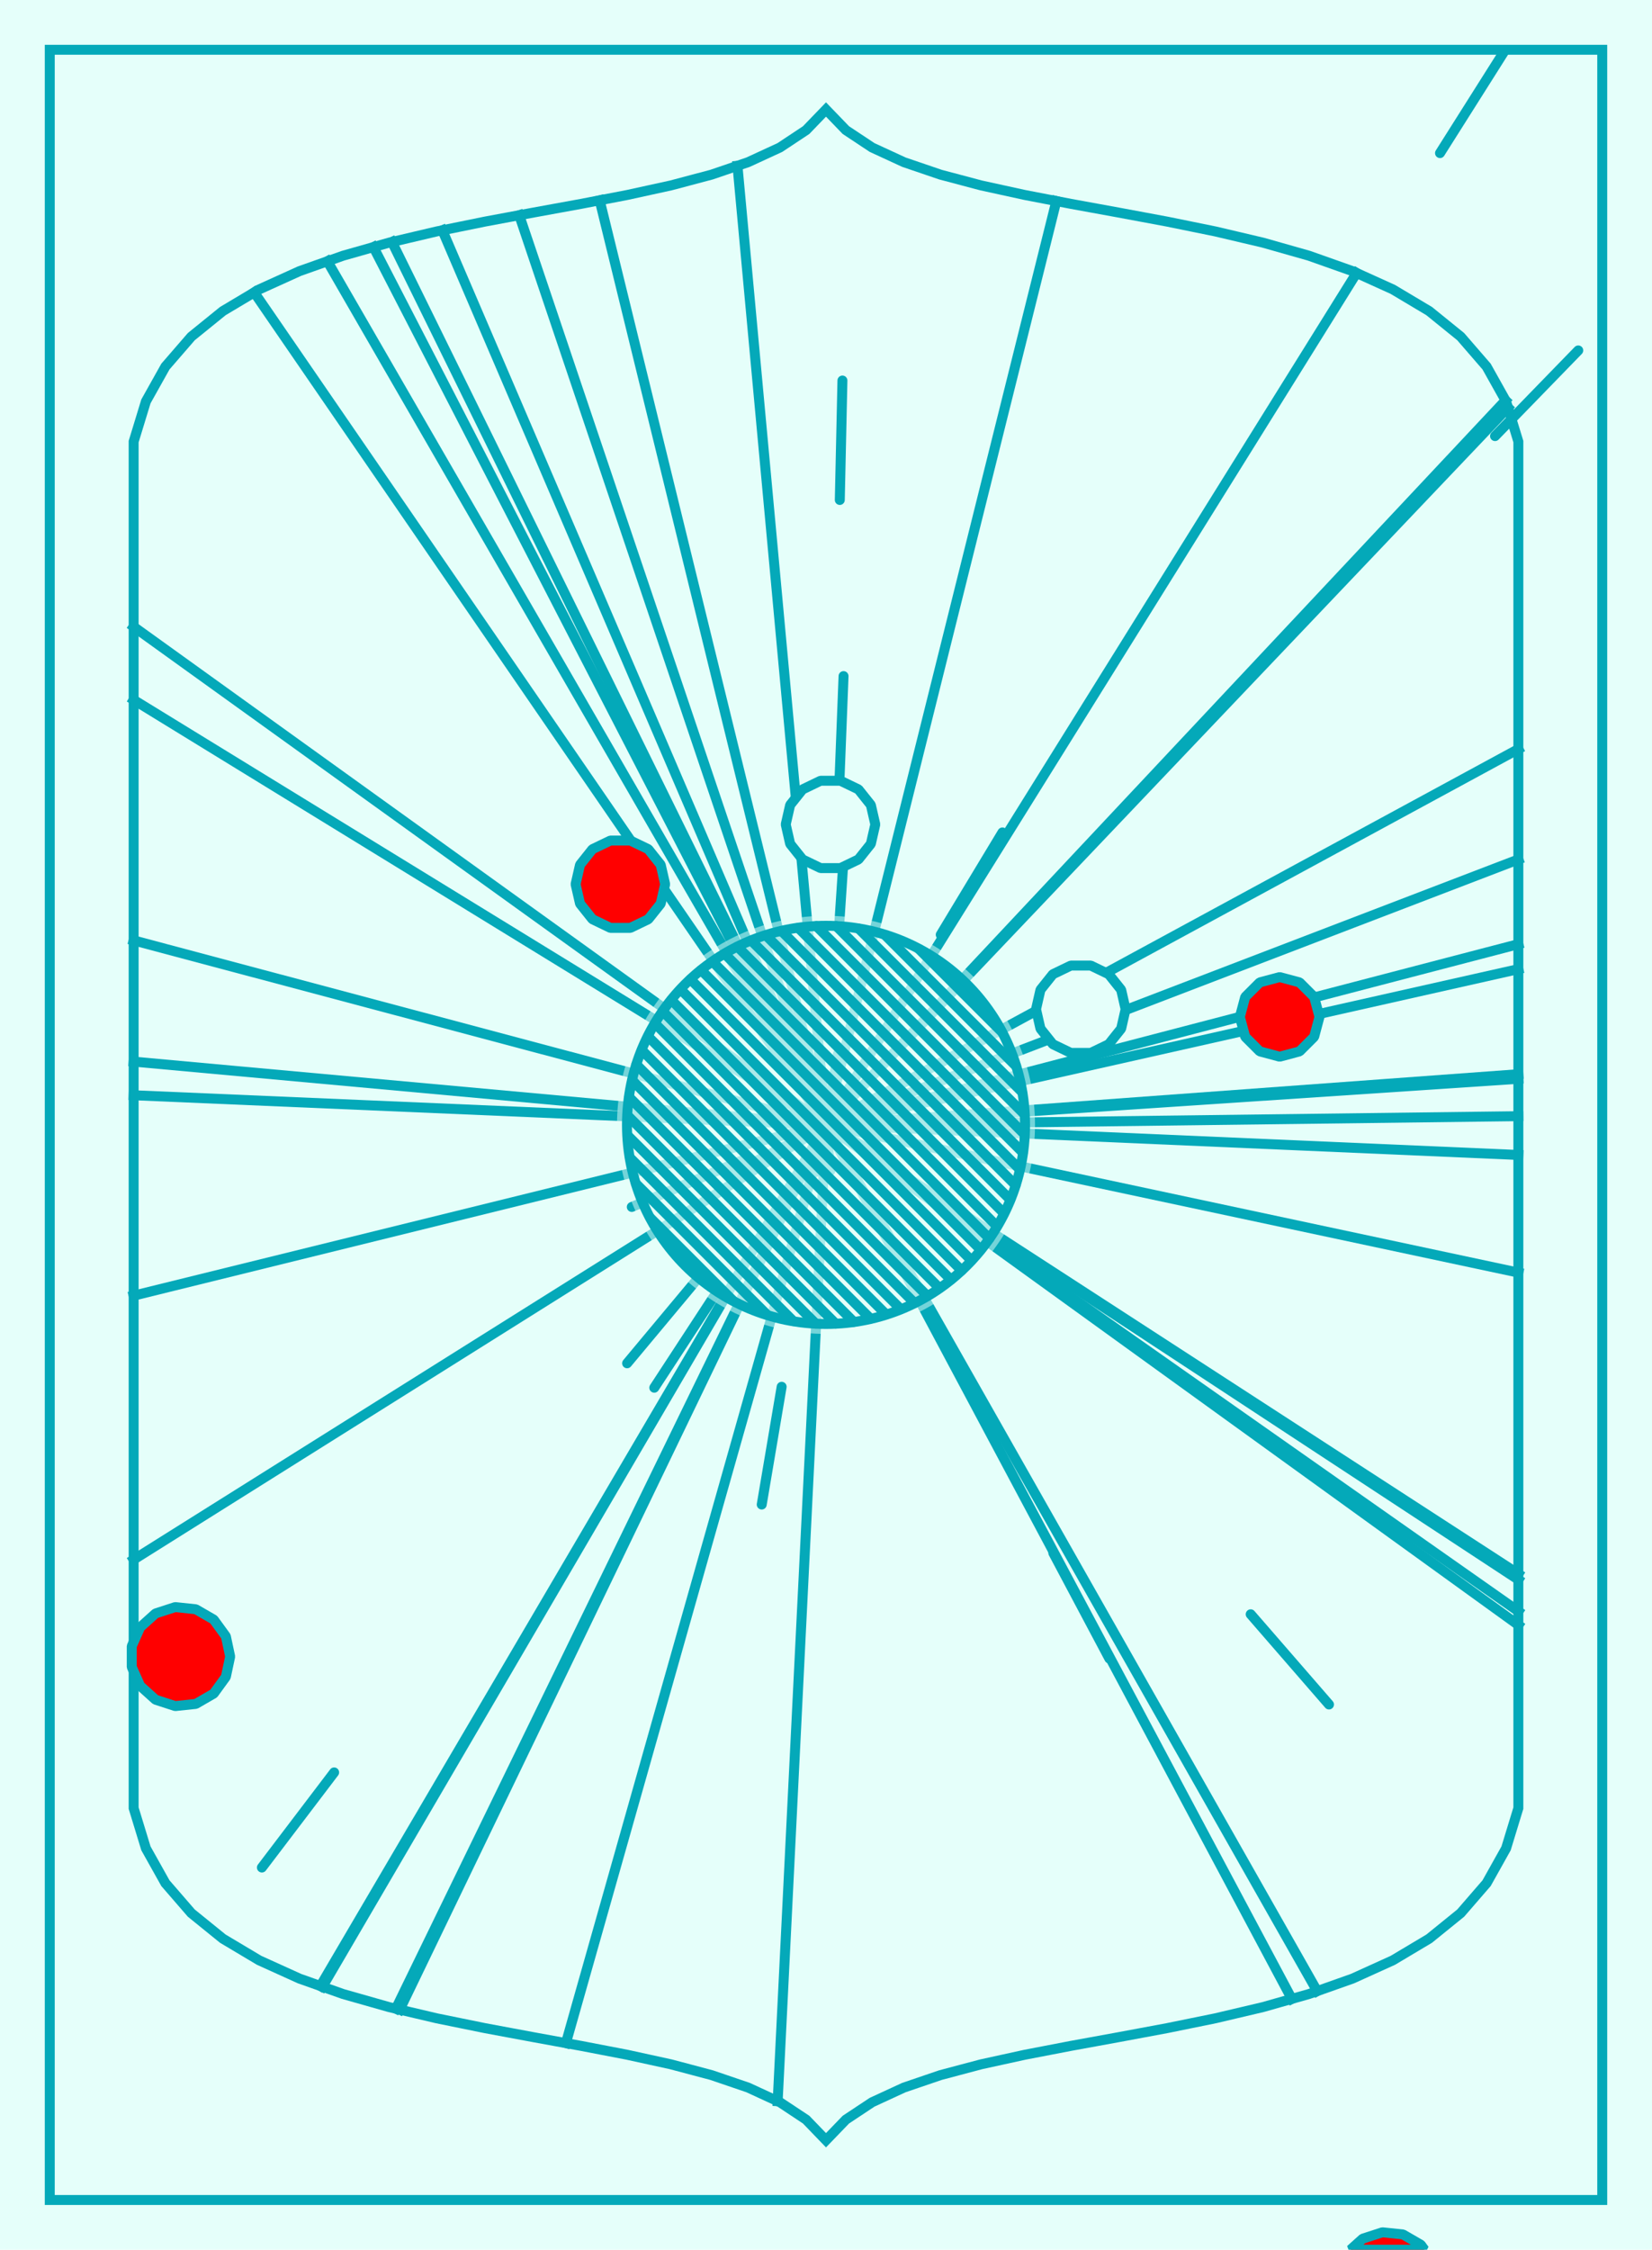 <?xml version="1.0"?>
<!DOCTYPE svg PUBLIC '-//W3C//DTD SVG 1.0//EN'
          'http://www.w3.org/TR/2001/REC-SVG-20010904/DTD/svg10.dtd'>
<svg xmlns:xlink="http://www.w3.org/1999/xlink" style="fill-opacity:1; color-rendering:auto; color-interpolation:auto; text-rendering:auto; stroke:black; stroke-linecap:square; stroke-miterlimit:10; shape-rendering:auto; stroke-opacity:1; fill:black; stroke-dasharray:none; font-weight:normal; stroke-width:1; font-family:'Dialog'; font-style:normal; stroke-linejoin:miter; font-size:12px; stroke-dashoffset:0; image-rendering:auto;" width="166" height="226" xmlns="http://www.w3.org/2000/svg"
><!--Generated by the Batik Graphics2D SVG Generator--><defs id="genericDefs"
  /><g
  ><g style="stroke-linecap:round; fill:rgb(229,255,250); stroke:rgb(229,255,250);"
    ><rect x="0" width="166" height="226" y="0" style="stroke:none;"
    /></g
    ><g style="stroke-linecap:round; fill:rgb(229,255,250); stroke:rgb(229,255,250);"
    ><path style="stroke:none;" d="M83 11 L81.003 13.071 L78.367 14.818 L75.171 16.292 L71.496 17.544 L67.422 18.625 L63.029 19.586 L58.398 20.478 L53.608 21.352 L48.74 22.259 L43.875 23.25 L39.092 24.376 L34.472 25.688 L30.095 27.237 L26.041 29.074 L22.391 31.25 L19.224 33.816 L16.621 36.823 L14.663 40.322 L13.429 44.364 L13.429 181.636 L14.663 185.678 L16.621 189.177 L19.224 192.184 L22.391 194.75 L26.041 196.926 L30.095 198.763 L34.472 200.312 L39.092 201.624 L43.875 202.75 L48.74 203.741 L53.608 204.648 L58.398 205.522 L63.029 206.414 L67.422 207.375 L71.496 208.456 L75.171 209.708 L78.367 211.182 L81.003 212.929 L83 215 L84.997 212.929 L87.633 211.182 L90.829 209.708 L94.504 208.456 L98.578 207.375 L102.971 206.414 L107.602 205.522 L112.392 204.648 L117.26 203.741 L122.125 202.75 L126.908 201.624 L131.528 200.312 L135.905 198.763 L139.959 196.926 L143.609 194.75 L146.776 192.184 L149.379 189.177 L151.337 185.678 L152.571 181.636 L152.571 44.364 L151.337 40.322 L149.379 36.823 L146.776 33.816 L143.609 31.25 L139.959 29.074 L135.905 27.237 L131.528 25.688 L126.908 24.376 L122.125 23.25 L117.26 22.259 L112.392 21.352 L107.602 20.478 L102.971 19.586 L98.578 18.625 L94.504 17.544 L90.829 16.292 L87.633 14.818 L84.997 13.071 Z"
      /><path d="M83 11 L81.003 13.071 L78.367 14.818 L75.171 16.292 L71.496 17.544 L67.422 18.625 L63.029 19.586 L58.398 20.478 L53.608 21.352 L48.74 22.259 L43.875 23.25 L39.092 24.376 L34.472 25.688 L30.095 27.237 L26.041 29.074 L22.391 31.25 L19.224 33.816 L16.621 36.823 L14.663 40.322 L13.429 44.364 L13.429 181.636 L14.663 185.678 L16.621 189.177 L19.224 192.184 L22.391 194.75 L26.041 196.926 L30.095 198.763 L34.472 200.312 L39.092 201.624 L43.875 202.75 L48.74 203.741 L53.608 204.648 L58.398 205.522 L63.029 206.414 L67.422 207.375 L71.496 208.456 L75.171 209.708 L78.367 211.182 L81.003 212.929 L83 215 L84.997 212.929 L87.633 211.182 L90.829 209.708 L94.504 208.456 L98.578 207.375 L102.971 206.414 L107.602 205.522 L112.392 204.648 L117.26 203.741 L122.125 202.75 L126.908 201.624 L131.528 200.312 L135.905 198.763 L139.959 196.926 L143.609 194.75 L146.776 192.184 L149.379 189.177 L151.337 185.678 L152.571 181.636 L152.571 44.364 L151.337 40.322 L149.379 36.823 L146.776 33.816 L143.609 31.25 L139.959 29.074 L135.905 27.237 L131.528 25.688 L126.908 24.376 L122.125 23.25 L117.26 22.259 L112.392 21.352 L107.602 20.478 L102.971 19.586 L98.578 18.625 L94.504 17.544 L90.829 16.292 L87.633 14.818 L84.997 13.071 Z" style="fill:none; stroke:rgb(4,169,185);"
      /><rect x="5" y="5" width="156" style="fill:none; stroke:rgb(4,169,185);" height="216"
    /></g
    ><g style="fill:rgb(4,169,185); stroke-linecap:butt; stroke-linejoin:bevel; stroke:rgb(4,169,185);"
    ><path style="fill:none;" d="M83 113 L152.571 127.841"
      /><path style="fill:none;" d="M83 113 L25.542 29.371"
      /><path style="fill:none;" d="M83 113 L74.105 16.655"
      /><path style="fill:none;" d="M83 113 L151.282 40.224"
      /><path style="fill:none;" d="M83 113 L152.571 112.127"
      /><path style="fill:none;" d="M83 113 L39.782 201.786"
      /><path style="fill:none;" d="M83 113 L13.429 130.157"
      /><path style="fill:none;" d="M83 113 L37.526 24.821"
      /><path style="fill:none;" d="M83 113 L39.388 24.306"
      /><path style="fill:none;" d="M83 113 L152.571 97.354"
      /><path style="fill:none;" d="M83 113 L78.144 211.079"
      /><path style="fill:none;" d="M83 113 L52.175 21.619"
      /><path style="fill:none;" d="M83 113 L132.355 200.019"
      /><path style="fill:none;" d="M83 113 L13.429 156.671"
      /><path style="fill:none;" d="M83 113 L32.197 199.507"
      /><path style="fill:none;" d="M83 113 L136.316 27.423"
      /><path style="fill:none;" d="M83 113 L152.571 163.245"
      /><path style="fill:none;" d="M83 113 L152.571 158.111"
      /><path style="fill:none;" d="M83 113 L32.898 26.245"
      /><path style="fill:none;" d="M83 113 L152.571 107.909"
      /><path style="fill:none;" d="M83 113 L152.571 116.024"
      /><path style="fill:none;" d="M83 113 L152.571 161.868"
      /><path style="fill:none;" d="M83 113 L152.571 94.845"
      /><path style="fill:none;" d="M83 113 L60.257 20.12"
      /><path style="fill:none;" d="M83 113 L32.398 199.578"
      /><path style="fill:none;" d="M83 113 L152.571 86.336"
      /><path style="fill:none;" d="M83 113 L13.429 110.024"
      /><path style="fill:none;" d="M83 113 L129.806 200.801"
      /><path style="fill:none;" d="M83 113 L151.527 40.944"
      /><path style="fill:none;" d="M83 113 L106.146 20.198"
      /><path style="fill:none;" d="M83 113 L13.429 62.96"
      /><path style="fill:none;" d="M83 113 L56.865 205.242"
      /><path style="fill:none;" d="M83 113 L152.571 158.688"
      /><path style="fill:none;" d="M83 113 L13.429 94.469"
      /><path style="fill:none;" d="M83 113 L13.429 106.647"
      /><path style="fill:none;" d="M83 113 L152.571 75.249"
      /><path style="fill:none;" d="M83 113 L40.165 201.877"
      /><path style="fill:none;" d="M83 113 L44.45 23.133"
      /><path style="fill:none;" d="M83 113 L152.571 108.374"
      /><path style="fill:none;" d="M83 113 L13.429 70.304"
      /><line x1="26.316" x2="33.576" y1="187.604" style="stroke-linecap:round; fill:none; stroke-linejoin:miter;" y2="178.049"
      /><line x1="84.201" x2="82.208" y1="105.869" style="stroke-linecap:round; fill:none; stroke-linejoin:miter;" y2="117.703"
      /><line x1="151.109" x2="144.698" y1="5.236" style="stroke-linecap:round; fill:none; stroke-linejoin:miter;" y2="15.38"
      /><line x1="111.473" x2="105.844" y1="166.61" style="stroke-linecap:round; fill:none; stroke-linejoin:miter;" y2="156.012"
      /><line x1="-15.323" x2="-3.506" y1="130.366" style="stroke-linecap:round; fill:none; stroke-linejoin:miter;" y2="128.279"
      /><line x1="133.542" x2="125.675" y1="171.227" style="stroke-linecap:round; fill:none; stroke-linejoin:miter;" y2="162.165"
      /><line x1="88.203" x2="77.798" y1="115.989" style="stroke-linecap:round; fill:none; stroke-linejoin:miter;" y2="110.011"
      /><line x1="76.797" x2="83.577" y1="103.941" style="stroke-linecap:round; fill:none; stroke-linejoin:miter;" y2="113.842"
      /><line x1="65.744" x2="72.309" y1="139.404" style="stroke-linecap:round; fill:none; stroke-linejoin:miter;" y2="129.359"
      /><line x1="76.541" x2="78.544" y1="151.14" style="stroke-linecap:round; fill:none; stroke-linejoin:miter;" y2="139.309"
      /><line x1="63.014" x2="70.703" y1="136.95" style="stroke-linecap:round; fill:none; stroke-linejoin:miter;" y2="127.736"
      /><line x1="158.59" x2="150.228" y1="35.203" style="stroke-linecap:round; fill:none; stroke-linejoin:miter;" y2="43.809"
      /><line x1="84.651" x2="84.386" y1="38.227" style="stroke-linecap:round; fill:none; stroke-linejoin:miter;" y2="50.224"
      /><line x1="82.298" x2="83.441" y1="105.663" style="stroke-linecap:round; fill:none; stroke-linejoin:miter;" y2="117.609"
      /><line x1="73.842" x2="84.496" y1="117.746" style="stroke-linecap:round; fill:none; stroke-linejoin:miter;" y2="112.225"
      /><line x1="80.038" x2="83.312" y1="123.444" style="stroke-linecap:round; fill:none; stroke-linejoin:miter;" y2="111.899"
      /><line x1="85.132" x2="84.34" y1="80.745" style="stroke-linecap:round; fill:none; stroke-linejoin:miter;" y2="92.719"
      /><line x1="100.729" x2="94.529" y1="83.624" style="stroke-linecap:round; fill:none; stroke-linejoin:miter;" y2="93.898"
      /><line x1="84.763" x2="84.294" y1="67.919" style="stroke-linecap:round; fill:none; stroke-linejoin:miter;" y2="79.91"
      /><line x1="63.485" x2="74.539" y1="121.245" style="stroke-linecap:round; fill:none; stroke-linejoin:miter;" y2="116.575"
      /><path d="M132.052 100.153 L130.587 98.688 L128.587 98.153 L126.587 98.688 L125.123 100.153 L124.587 102.153 L125.123 104.153 L126.587 105.617 L128.587 106.153 L130.587 105.617 L132.052 104.153 L132.587 102.153 Z" style="fill:red; stroke:none;"
      /><path style="fill:none;" d="M132.052 100.153 L130.587 98.688 L128.587 98.153 L126.587 98.688 L125.123 100.153 L124.587 102.153 L125.123 104.153 L126.587 105.617 L128.587 106.153 L130.587 105.617 L132.052 104.153 L132.587 102.153 Z"
      /><path d="M87.507 80.865 L86.258 79.3 L84.454 78.431 L82.451 78.431 L80.647 79.3 L79.398 80.865 L78.953 82.818 L79.398 84.77 L80.647 86.336 L82.451 87.205 L84.454 87.205 L86.258 86.336 L87.507 84.77 L87.953 82.818 Z" style="fill:rgb(229,255,250); stroke:none;"
      /><path style="fill:none;" d="M87.507 80.865 L86.258 79.3 L84.454 78.431 L82.451 78.431 L80.647 79.3 L79.398 80.865 L78.953 82.818 L79.398 84.77 L80.647 86.336 L82.451 87.205 L84.454 87.205 L86.258 86.336 L87.507 84.77 L87.953 82.818 Z"
      /><path d="M112.659 99.431 L111.41 97.866 L109.606 96.997 L107.603 96.997 L105.799 97.866 L104.55 99.431 L104.105 101.384 L104.55 103.336 L105.799 104.902 L107.603 105.771 L109.606 105.771 L111.41 104.902 L112.659 103.336 L113.105 101.384 Z" style="fill:rgb(229,255,250); stroke:none;"
      /><path style="fill:none;" d="M112.659 99.431 L111.41 97.866 L109.606 96.997 L107.603 96.997 L105.799 97.866 L104.55 99.431 L104.105 101.384 L104.55 103.336 L105.799 104.902 L107.603 105.771 L109.606 105.771 L111.41 104.902 L112.659 103.336 L113.105 101.384 Z"
      /><path d="M66.391 86.873 L65.143 85.307 L63.338 84.438 L61.336 84.438 L59.531 85.307 L58.283 86.873 L57.837 88.825 L58.283 90.778 L59.531 92.343 L61.336 93.212 L63.338 93.212 L65.143 92.343 L66.391 90.778 L66.837 88.825 Z" style="fill:red; stroke:none;"
      /><path style="fill:none;" d="M66.391 86.873 L65.143 85.307 L63.338 84.438 L61.336 84.438 L59.531 85.307 L58.283 86.873 L57.837 88.825 L58.283 90.778 L59.531 92.343 L61.336 93.212 L63.338 93.212 L65.143 92.343 L66.391 90.778 L66.837 88.825 Z"
      /><path d="M143.139 226 L142.778 225.504 L140.978 224.464 L138.91 224.247 L136.933 224.889 L135.699 226 Z" style="fill:red; stroke:none;"
      /><path style="fill:none;" d="M143.139 226 L142.778 225.504 L140.978 224.464 L138.91 224.247 L136.933 224.889 L135.699 226 Z"
      /><path d="M22.696 164.38 L21.474 162.698 L19.674 161.659 L17.606 161.441 L15.629 162.084 L14.084 163.475 L13.238 165.375 L13.238 167.454 L14.084 169.353 L15.629 170.744 L17.606 171.387 L19.674 171.169 L21.474 170.13 L22.696 168.448 L23.129 166.414 Z" style="fill:red; stroke:none;"
      /><path style="fill:none;" d="M22.696 164.38 L21.474 162.698 L19.674 161.659 L17.606 161.441 L15.629 162.084 L14.084 163.475 L13.238 165.375 L13.238 167.454 L14.084 169.353 L15.629 170.744 L17.606 171.387 L19.674 171.169 L21.474 170.13 L22.696 168.448 L23.129 166.414 Z"
    /></g
    ><g style="fill:rgb(229,255,250); fill-opacity:0.498; stroke-opacity:0.498; stroke-linecap:round; stroke:rgb(229,255,250);"
    ><circle r="21" style="stroke:none;" cx="83" cy="113"
      /><circle r="20" style="stroke:none;" cx="83" cy="113"
    /></g
    ><g style="stroke-linecap:round; fill:rgb(4,169,185); stroke:rgb(4,169,185);"
    ><circle r="20" style="fill:none;" cx="83" cy="113"
      /><path d="M65.327 122.327 L73.662 130.662" style="fill:none; stroke-linecap:butt; stroke-linejoin:bevel;"
      /><path d="M63.893 118.893 L77.076 132.076" style="fill:none; stroke-linecap:butt; stroke-linejoin:bevel;"
      /><path d="M63.298 116.298 L79.717 132.717" style="fill:none; stroke-linecap:butt; stroke-linejoin:bevel;"
      /><path d="M63.053 114.053 L81.973 132.973" style="fill:none; stroke-linecap:butt; stroke-linejoin:bevel;"
      /><path d="M63.048 112.048 L83.974 132.974" style="fill:none; stroke-linecap:butt; stroke-linejoin:bevel;"
      /><path d="M63.219 110.219 L85.793 132.793" style="fill:none; stroke-linecap:butt; stroke-linejoin:bevel;"
      /><path d="M63.526 108.525 L87.473 132.473" style="fill:none; stroke-linecap:butt; stroke-linejoin:bevel;"
      /><path d="M63.943 106.943 L89.04 132.04" style="fill:none; stroke-linecap:butt; stroke-linejoin:bevel;"
      /><path d="M64.484 105.484 L90.512 131.512" style="fill:none; stroke-linecap:butt; stroke-linejoin:bevel;"
      /><path d="M65.112 104.112 L91.903 130.903" style="fill:none; stroke-linecap:butt; stroke-linejoin:bevel;"
      /><path d="M65.813 102.813 L93.189 130.189" style="fill:none; stroke-linecap:butt; stroke-linejoin:bevel;"
      /><path d="M66.581 101.581 L94.401 129.401" style="fill:none; stroke-linecap:butt; stroke-linejoin:bevel;"
      /><path d="M67.453 100.453 L95.551 128.551" style="fill:none; stroke-linecap:butt; stroke-linejoin:bevel;"
      /><path d="M68.384 99.384 L96.627 127.627" style="fill:none; stroke-linecap:butt; stroke-linejoin:bevel;"
      /><path d="M69.373 98.373 L97.616 126.616" style="fill:none; stroke-linecap:butt; stroke-linejoin:bevel;"
      /><path d="M70.449 97.449 L98.547 125.547" style="fill:none; stroke-linecap:butt; stroke-linejoin:bevel;"
      /><path d="M71.599 96.599 L99.419 124.419" style="fill:none; stroke-linecap:butt; stroke-linejoin:bevel;"
      /><path d="M72.811 95.811 L100.187 123.187" style="fill:none; stroke-linecap:butt; stroke-linejoin:bevel;"
      /><path d="M74.097 95.097 L100.888 121.888" style="fill:none; stroke-linecap:butt; stroke-linejoin:bevel;"
      /><path d="M75.488 94.488 L101.516 120.516" style="fill:none; stroke-linecap:butt; stroke-linejoin:bevel;"
      /><path d="M76.96 93.96 L102.057 119.057" style="fill:none; stroke-linecap:butt; stroke-linejoin:bevel;"
      /><path d="M78.527 93.527 L102.475 117.475" style="fill:none; stroke-linecap:butt; stroke-linejoin:bevel;"
      /><path d="M80.207 93.207 L102.781 115.781" style="fill:none; stroke-linecap:butt; stroke-linejoin:bevel;"
      /><path d="M82.026 93.026 L102.952 113.952" style="fill:none; stroke-linecap:butt; stroke-linejoin:bevel;"
      /><path d="M84.027 93.027 L102.947 111.947" style="fill:none; stroke-linecap:butt; stroke-linejoin:bevel;"
      /><path d="M86.283 93.283 L102.702 109.702" style="fill:none; stroke-linecap:butt; stroke-linejoin:bevel;"
      /><path d="M88.924 93.924 L102.107 107.107" style="fill:none; stroke-linecap:butt; stroke-linejoin:bevel;"
      /><path d="M92.338 95.338 L100.673 103.673" style="fill:none; stroke-linecap:butt; stroke-linejoin:bevel;"
    /></g
  ></g
></svg
>
